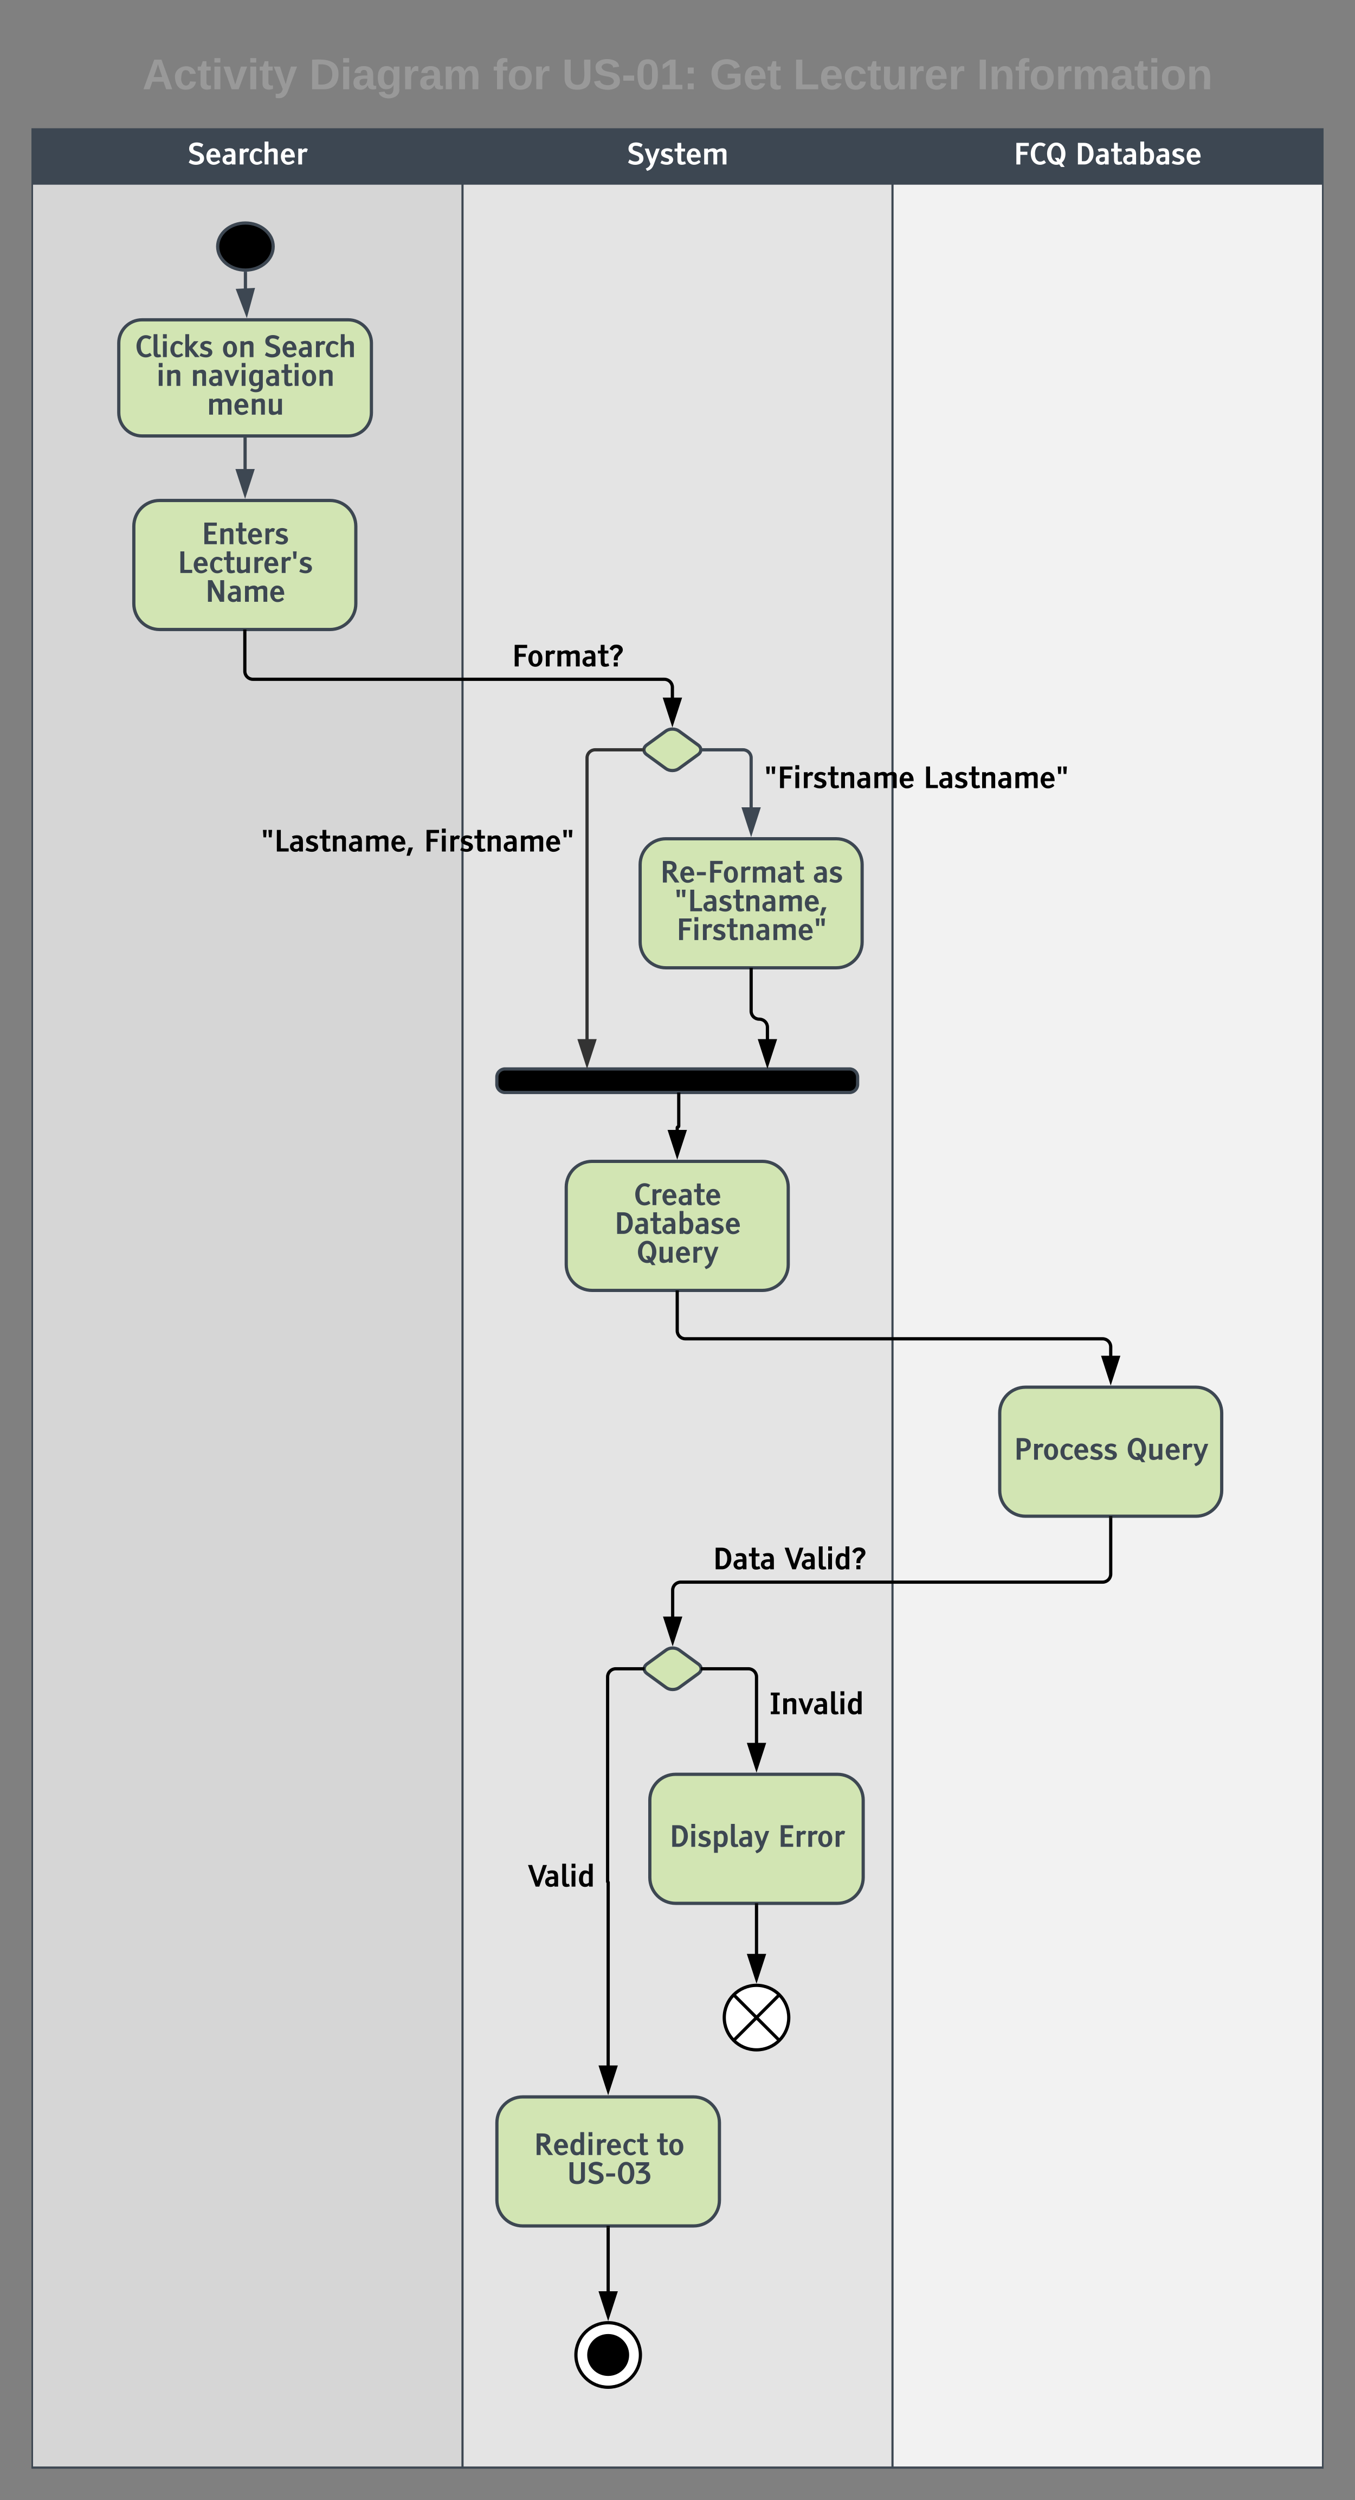 <svg xmlns="http://www.w3.org/2000/svg" xmlns:xlink="http://www.w3.org/1999/xlink" xmlns:lucid="lucid" width="840.33" height="1550"><rect width="100%" height="100%" fill="#808080" stroke="none"/><g transform="translate(-59.833 20)" lucid:page-tab-id="0_0"><path d="M110 5c0-2.76 2.24-5 5-5h730c2.76 0 5 2.24 5 5v50c0 2.76-2.24 5-5 5H115c-2.76 0-5-2.24-5-5z" fill="none"/><use xlink:href="#a" transform="matrix(1,0,0,1,110,0) translate(38.148 35.333)"/><use xlink:href="#b" transform="matrix(1,0,0,1,110,0) translate(141.63 35.333)"/><use xlink:href="#c" transform="matrix(1,0,0,1,110,0) translate(255.556 35.333)"/><use xlink:href="#d" transform="matrix(1,0,0,1,110,0) translate(298.37 35.333)"/><use xlink:href="#e" transform="matrix(1,0,0,1,110,0) translate(373.778 35.333)"/><use xlink:href="#f" transform="matrix(1,0,0,1,110,0) translate(390 35.333)"/><use xlink:href="#g" transform="matrix(1,0,0,1,110,0) translate(441.778 35.333)"/><use xlink:href="#h" transform="matrix(1,0,0,1,110,0) translate(555.63 35.333)"/><path d="M79.83 60h267v34h-267z" fill="#3d4752"/><path d="M346.5 60h267v34h-267z" fill="#3d4752"/><path d="M613.17 60h267v34h-267z" fill="#3d4752"/><path d="M79.83 93.64h267v1416h-267z" fill="#d6d6d6"/><path d="M346.5 93.64h267v1416h-267z" fill="#e4e4e4"/><path d="M613.17 93.64h267v1416h-267z" fill="#f2f2f2"/><path d="M79.83 94h267M346.5 94h267M613.17 94h267M79.83 93.64h267m-267 1416h267M346.5 93.64h267m-267 1416h267M613.17 93.64h267m-267 1416h267M346.83 60v34M346.5 60v34m267-34v34M613.17 60v34M346.83 93.64v1416M346.5 93.64v1416m267-1416v1416M613.17 93.64v1416M79.83 60h800.34v1450H79.83z" stroke="#3d4752" fill="none"/><use xlink:href="#i" transform="matrix(1,0,0,1,79.833,60) translate(96.349 21.966)"/><use xlink:href="#j" transform="matrix(1,0,0,1,346.5,60) translate(102.154 21.966)"/><use xlink:href="#k" transform="matrix(1,0,0,1,613.167,60) translate(75.145 21.966)"/><use xlink:href="#l" transform="matrix(1,0,0,1,613.167,60) translate(113.307 21.966)"/><path d="M229.25 132.85c0 8.06-7.7 14.6-17.2 14.6s-17.22-6.54-17.22-14.6c0-8.05 7.7-14.58 17.2-14.58 9.52 0 17.22 6.53 17.22 14.58z" stroke="#3d4752" stroke-width="2"/><path d="M147.9 178.27c-7.96 0-14.4 6.45-14.4 14.4v43.2c0 7.95 6.44 14.4 14.4 14.4h127.87c7.95 0 14.4-6.45 14.4-14.4v-43.2c0-7.95-6.45-14.4-14.4-14.4z" stroke="#3d4752" stroke-width="2" fill="#d2e5b3"/><use xlink:href="#m" transform="matrix(1,0,0,1,141.496,186.269) translate(2.082 15.124)"/><use xlink:href="#n" transform="matrix(1,0,0,1,141.496,186.269) translate(55.792 15.124)"/><use xlink:href="#o" transform="matrix(1,0,0,1,141.496,186.269) translate(81.939 15.124)"/><use xlink:href="#p" transform="matrix(1,0,0,1,141.496,186.269) translate(15.27 32.966)"/><use xlink:href="#q" transform="matrix(1,0,0,1,141.496,186.269) translate(36.53 32.966)"/><use xlink:href="#r" transform="matrix(1,0,0,1,141.496,186.269) translate(46.554 50.808)"/><path d="M158.83 290.27c-8.83 0-16 7.16-16 16v48c0 8.84 7.17 16 16 16H264.5c8.84 0 16-7.16 16-16v-48c0-8.84-7.16-16-16-16z" stroke="#3d4752" stroke-width="2" fill="#d2e5b3"/><use xlink:href="#s" transform="matrix(1,0,0,1,150.833,298.269) translate(33.886 19.124)"/><use xlink:href="#t" transform="matrix(1,0,0,1,150.833,298.269) translate(19.015 36.966)"/><use xlink:href="#u" transform="matrix(1,0,0,1,150.833,298.269) translate(36.123 54.808)"/><path d="M211.83 251.27v19.76" stroke="#3d4752" stroke-width="2" fill="none"/><path d="M212.83 251.27h-2v-1h2zM211.83 286.03l-4.63-14.26h9.27z" fill="#3d4752"/><path d="M211.83 289.27l-6-18.5h12zm-3.26-16.5l3.26 10.03 3.26-10.03z" fill="#3d4752"/><path d="M472.8 433.2c2.22-1.6 5.84-1.6 8.07 0l11.92 8.7c2.22 1.63 2.22 4.27 0 5.9l-11.93 8.7c-2.23 1.62-5.85 1.62-8.08 0l-11.93-8.7c-2.23-1.63-2.23-4.27 0-5.9zM472.83 500c-8.83 0-16 7.16-16 16v48c0 8.84 7.17 16 16 16H578.5c8.84 0 16-7.16 16-16v-48c0-8.84-7.16-16-16-16z" stroke="#3d4752" stroke-width="2" fill="#d2e5b3"/><use xlink:href="#v" transform="matrix(1,0,0,1,464.833,508) translate(4.262 19.124)"/><use xlink:href="#w" transform="matrix(1,0,0,1,464.833,508) translate(99.008 19.124)"/><use xlink:href="#x" transform="matrix(1,0,0,1,464.833,508) translate(13.179 36.966)"/><use xlink:href="#y" transform="matrix(1,0,0,1,464.833,508) translate(14.312 54.808)"/><path d="M495.27 444.85h25.4c2.76 0 5 2.24 5 5v30.9" stroke="#3d4752" stroke-width="2" fill="none"/><path d="M495.27 445.85h-1l.02-2h.97zM525.67 495.76l-4.63-14.26h9.27z" fill="#3d4752"/><path d="M525.67 499l-6-18.5h12zm-3.26-16.5l3.27 10.03 3.26-10.03z" fill="#3d4752"/><use xlink:href="#z" transform="matrix(1,0,0,1,533.671,454.705) translate(0 13.887)"/><use xlink:href="#A" transform="matrix(1,0,0,1,533.671,454.705) translate(98.648 13.887)"/><path d="M367.97 647.7c0-2.75 2.24-5 5-5H586.7c2.76 0 5 2.25 5 5v4.6c0 2.75-2.24 5-5 5H372.96c-2.76 0-5-2.25-5-5z" stroke="#3d4752" stroke-width="2"/><path d="M212.04 148.45v11.45" stroke="#3d4752" stroke-width="2" fill="none"/><path d="M212.04 147.44l.96-.13.04 1.1-2 .1-.04-1.2zM212.75 174.04l-5.34-14.02 9.27-.46z" fill="#3d4752"/><path d="M212.9 177.27L206 159.1l12-.6zm-4.07-16.32l3.76 9.85 2.74-10.18z" fill="#3d4752"/><path d="M211.67 371.27v24.86c0 2.76 2.24 5 5 5h255.16c2.76 0 5 2.24 5 5v6.63" stroke="#000" stroke-width="2" fill="none"/><path d="M212.67 371.27h-2v-1h2zM476.83 427.76l-4.63-14.27h9.27z"/><path d="M476.83 431l-6-18.5h12.02zm-3.26-16.5l3.26 10.02 3.26-10.03z"/><use xlink:href="#B" transform="matrix(1,0,0,1,377.187,379.288) translate(0 13.887)"/><path d="M458.4 444.85h-29.5c-2.76 0-5 2.24-5 5v174.62" stroke="#333" stroke-width="2" fill="none"/><path d="M459.37 445.85h-.98v-2h1zM423.9 639.47l-4.63-14.26h9.27z" fill="#333"/><path d="M423.9 642.7l-6-18.5h12zm-3.26-16.5l3.26 10.04 3.26-10.03z" fill="#333"/><use xlink:href="#C" transform="matrix(1,0,0,1,221.612,494.027) translate(0 13.887)"/><use xlink:href="#D" transform="matrix(1,0,0,1,221.612,494.027) translate(100.916 13.887)"/><path d="M525.67 581v25.85c0 2.77 2.24 5 5 5h.1c2.75 0 5 2.24 5 5v7.62" stroke="#000" stroke-width="2" fill="none"/><path d="M526.67 581h-2v-1h2zM535.76 639.47l-4.63-14.26h9.27z"/><path d="M535.76 642.7l-6-18.5h12.02zm-3.26-16.5l3.26 10.04 3.26-10.03z"/><path d="M427 700c-8.84 0-16 7.16-16 16v48c0 8.84 7.16 16 16 16h105.67c8.84 0 16-7.16 16-16v-48c0-8.84-7.16-16-16-16z" stroke="#3d4752" stroke-width="2" fill="#d2e5b3"/><use xlink:href="#E" transform="matrix(1,0,0,1,418.996,708) translate(33.895 19.124)"/><use xlink:href="#F" transform="matrix(1,0,0,1,418.996,708) translate(21.726 36.966)"/><use xlink:href="#G" transform="matrix(1,0,0,1,418.996,708) translate(35.564 54.808)"/><path d="M479.83 680.76v-1.64c0-.26.2-.47.47-.47.26 0 .47-.2.47-.47v-19.9" stroke="#000" stroke-width="2" fill="none"/><path d="M479.83 695.76l-4.63-14.26h9.27z"/><path d="M479.83 699l-6-18.5h12.02zm-3.26-16.5l3.26 10.03 3.26-10.03zM481.77 658.3h-2v-1h2z"/><path d="M695.83 840c-8.83 0-16 7.16-16 16v48c0 8.84 7.17 16 16 16H801.5c8.84 0 16-7.16 16-16v-48c0-8.84-7.16-16-16-16z" stroke="#3d4752" stroke-width="2" fill="#d2e5b3"/><use xlink:href="#H" transform="matrix(1,0,0,1,687.833,848) translate(0.676 36.966)"/><use xlink:href="#G" transform="matrix(1,0,0,1,687.833,848) translate(70.453 36.966)"/><path d="M479.83 781v24c0 2.76 2.24 5 5 5h258.84c2.76 0 5 2.24 5 5v5.76" stroke="#000" stroke-width="2" fill="none"/><path d="M480.83 781h-2v-1h2zM748.67 835.76l-4.63-14.26h9.27z"/><path d="M748.67 839l-6-18.5h12zm-3.26-16.5l3.27 10.03 3.26-10.03z"/><path d="M472.96 1002.95c2.23-1.63 5.85-1.63 8.08 0l11.92 8.7c2.23 1.62 2.23 4.25 0 5.88l-11.92 8.7c-2.23 1.62-5.85 1.62-8.08 0l-11.92-8.7c-2.23-1.63-2.23-4.26 0-5.9z" stroke="#3d4752" stroke-width="2" fill="#d2e5b3"/><path d="M748.67 921v34.86c0 2.76-2.24 5-5 5H482c-2.76 0-5 2.24-5 5v16.63" stroke="#000" stroke-width="2" fill="none"/><path d="M749.67 921h-2v-1h2zM477 997.5l-4.64-14.28h9.28z"/><path d="M477 1000.72l-6-18.5h12zm-3.26-16.5l3.26 10.03 3.26-10.03z"/><use xlink:href="#I" transform="matrix(1,0,0,1,501.835,939.02) translate(0 13.887)"/><use xlink:href="#J" transform="matrix(1,0,0,1,501.835,939.02) translate(44.35 13.887)"/><path d="M478.84 1080c-8.84 0-16 7.16-16 16v48c0 8.84 7.16 16 16 16h100.32c8.84 0 16-7.16 16-16v-48c0-8.84-7.16-16-16-16z" stroke="#3d4752" stroke-width="2" fill="#d2e5b3"/><use xlink:href="#K" transform="matrix(1,0,0,1,470.837,1088) translate(4.056 36.966)"/><use xlink:href="#L" transform="matrix(1,0,0,1,470.837,1088) translate(71.328 36.966)"/><path d="M384 1280c-8.84 0-16 7.16-16 16v48c0 8.84 7.16 16 16 16h106c8.84 0 16-7.16 16-16v-48c0-8.84-7.16-16-16-16z" stroke="#3d4752" stroke-width="2" fill="#d2e5b3"/><g><use xlink:href="#M" transform="matrix(1,0,0,1,376,1288) translate(14.795 28.045)"/><use xlink:href="#N" transform="matrix(1,0,0,1,376,1288) translate(90.952 28.045)"/><use xlink:href="#O" transform="matrix(1,0,0,1,376,1288) translate(35.331 45.887)"/></g><path d="M458.56 1014.58h-16.9c-2.75 0-5 2.24-5 5v127.05c0 .1.08.16.18.16.1 0 .16.07.16.16v113.8" stroke="#000" stroke-width="2" fill="none"/><path d="M459.54 1015.58h-.98v-2h1.02zM437 1275.76l-4.64-14.26h9.28z"/><path d="M437 1279l-6-18.5h12zm-3.26-16.5l3.26 10.03 3.26-10.03z"/><g><use xlink:href="#P" transform="matrix(1,0,0,1,387.046,1135.746) translate(0 13.887)"/></g><path d="M495.44 1014.58H524c2.76 0 5 2.24 5 5v41.18" stroke="#000" stroke-width="2" fill="none"/><path d="M495.44 1015.58h-1.02l.04-2h.98zM529 1075.76l-4.64-14.26h9.28z"/><path d="M529 1079l-6-18.5h12zm-3.26-16.5l3.26 10.03 3.26-10.03z"/><g><use xlink:href="#Q" transform="matrix(1,0,0,1,537,1028.857) translate(0 13.887)"/></g><path d="M457 1440c0 11.05-8.95 20-20 20s-20-8.95-20-20 8.95-20 20-20 20 8.95 20 20z" stroke="#000" stroke-width="2" fill="#fff"/><path d="M449 1440c0 6.63-5.37 12-12 12s-12-5.37-12-12 5.37-12 12-12 12 5.37 12 12z" stroke="#000" stroke-width="2"/><path d="M549 1230.83c0 11.05-8.95 20-20 20s-20-8.95-20-20c0-11.04 8.95-20 20-20s20 8.96 20 20z" stroke="#000" stroke-width="2" fill="#fff"/><path d="M514.86 1216.7l28.28 28.28m0-28.3l-28.28 28.3M529 1161v30.6" stroke="#000" stroke-width="2" fill="none"/><path d="M530 1161h-2v-1h2zM529 1206.6l-4.64-14.27h9.28z"/><path d="M529 1209.83l-6-18.5h12zm-3.26-16.5l3.26 10.03 3.26-10.03z"/><path d="M437 1361v39.76" stroke="#000" stroke-width="2" fill="none"/><path d="M438 1361h-2v-1h2zM437 1415.76l-4.64-14.26h9.28z"/><path d="M437 1419l-6-18.5h12zm-3.26-16.5l3.26 10.03 3.26-10.03z"/><defs><path fill="#999" d="M199 0l-22-63H83L61 0H9l90-248h61L250 0h-51zm-33-102l-36-108c-10 38-24 72-36 108h72" id="R"/><path fill="#999" d="M190-63c-7 42-38 67-86 67-59 0-84-38-90-98-12-110 154-137 174-36l-49 2c-2-19-15-32-35-32-30 0-35 28-38 64-6 74 65 87 74 30" id="S"/><path fill="#999" d="M115-3C79 11 28 4 28-45v-112H4v-33h27l15-45h31v45h36v33H77v99c-1 23 16 31 38 25v30" id="T"/><path fill="#999" d="M25-224v-37h50v37H25zM25 0v-190h50V0H25" id="U"/><path fill="#999" d="M128 0H69L1-190h53L99-40l48-150h52" id="V"/><path fill="#999" d="M123 10C108 53 80 86 19 72V37c35 8 53-11 59-39L3-190h52l48 148c12-52 28-100 44-148h51" id="W"/><g id="a"><use transform="matrix(0.074,0,0,0.074,0,0)" xlink:href="#R"/><use transform="matrix(0.074,0,0,0.074,19.185,0)" xlink:href="#S"/><use transform="matrix(0.074,0,0,0.074,34,0)" xlink:href="#T"/><use transform="matrix(0.074,0,0,0.074,42.815,0)" xlink:href="#U"/><use transform="matrix(0.074,0,0,0.074,50.222,0)" xlink:href="#V"/><use transform="matrix(0.074,0,0,0.074,65.037,0)" xlink:href="#U"/><use transform="matrix(0.074,0,0,0.074,72.444,0)" xlink:href="#T"/><use transform="matrix(0.074,0,0,0.074,81.259,0)" xlink:href="#W"/></g><path fill="#999" d="M24-248c120-7 223 5 221 122C244-46 201 0 124 0H24v-248zM76-40c74 7 117-18 117-86 0-67-45-88-117-82v168" id="X"/><path fill="#999" d="M133-34C117-15 103 5 69 4 32 3 11-16 11-54c-1-60 55-63 116-61 1-26-3-47-28-47-18 1-26 9-28 27l-52-2c7-38 36-58 82-57s74 22 75 68l1 82c-1 14 12 18 25 15v27c-30 8-71 5-69-32zm-48 3c29 0 43-24 42-57-32 0-66-3-65 30 0 17 8 27 23 27" id="Y"/><path fill="#999" d="M195-6C206 82 75 100 31 46c-4-6-6-13-8-21l49-6c3 16 16 24 34 25 40 0 42-37 40-79-11 22-30 35-61 35-53 0-70-43-70-97 0-56 18-96 73-97 30 0 46 14 59 34l2-30h47zm-90-29c32 0 41-27 41-63 0-35-9-62-40-62-32 0-39 29-40 63 0 36 9 62 39 62" id="Z"/><path fill="#999" d="M135-150c-39-12-60 13-60 57V0H25l-1-190h47c2 13-1 29 3 40 6-28 27-53 61-41v41" id="aa"/><path fill="#999" d="M220-157c-53 9-28 100-34 157h-49v-107c1-27-5-49-29-50C55-147 81-57 75 0H25l-1-190h47c2 12-1 28 3 38 10-53 101-56 108 0 13-22 24-43 59-42 82 1 51 116 57 194h-49v-107c-1-25-5-48-29-50" id="ab"/><g id="b"><use transform="matrix(0.074,0,0,0.074,0,0)" xlink:href="#X"/><use transform="matrix(0.074,0,0,0.074,19.185,0)" xlink:href="#U"/><use transform="matrix(0.074,0,0,0.074,26.593,0)" xlink:href="#Y"/><use transform="matrix(0.074,0,0,0.074,41.407,0)" xlink:href="#Z"/><use transform="matrix(0.074,0,0,0.074,57.63,0)" xlink:href="#aa"/><use transform="matrix(0.074,0,0,0.074,68,0)" xlink:href="#Y"/><use transform="matrix(0.074,0,0,0.074,82.815,0)" xlink:href="#ab"/></g><path fill="#999" d="M121-226c-27-7-43 5-38 36h38v33H83V0H34v-157H6v-33h28c-9-59 32-81 87-68v32" id="ac"/><path fill="#999" d="M110-194c64 0 96 36 96 99 0 64-35 99-97 99-61 0-95-36-95-99 0-62 34-99 96-99zm-1 164c35 0 45-28 45-65 0-40-10-65-43-65-34 0-45 26-45 65 0 36 10 65 43 65" id="ad"/><g id="c"><use transform="matrix(0.074,0,0,0.074,0,0)" xlink:href="#ac"/><use transform="matrix(0.074,0,0,0.074,8.815,0)" xlink:href="#ad"/><use transform="matrix(0.074,0,0,0.074,25.037,0)" xlink:href="#aa"/></g><path fill="#999" d="M238-95c0 69-44 99-111 99C63 4 22-25 22-93v-155h51v151c-1 38 19 59 55 60 90 1 49-130 58-211h52v153" id="ae"/><path fill="#999" d="M169-182c-1-43-94-46-97-3 18 66 151 10 154 114 3 95-165 93-204 36-6-8-10-19-12-30l50-8c3 46 112 56 116 5-17-69-150-10-154-114-4-87 153-88 188-35 5 8 8 18 10 28" id="af"/><path fill="#999" d="M14-72v-43h91v43H14" id="ag"/><path fill="#999" d="M101-251c68 0 84 54 84 127C185-50 166 4 99 4S15-52 14-124c-1-75 17-127 87-127zm-1 216c37-5 36-46 36-89s4-89-36-89c-39 0-36 45-36 89 0 43-3 85 36 89" id="ah"/><path fill="#999" d="M23 0v-37h61v-169l-59 37v-38l62-41h46v211h57V0H23" id="ai"/><g id="d"><use transform="matrix(0.074,0,0,0.074,0,0)" xlink:href="#ae"/><use transform="matrix(0.074,0,0,0.074,19.185,0)" xlink:href="#af"/><use transform="matrix(0.074,0,0,0.074,36.963,0)" xlink:href="#ag"/><use transform="matrix(0.074,0,0,0.074,45.778,0)" xlink:href="#ah"/><use transform="matrix(0.074,0,0,0.074,60.593,0)" xlink:href="#ai"/></g><path fill="#999" d="M35-132v-50h50v50H35zM35 0v-49h50V0H35" id="aj"/><use transform="matrix(0.074,0,0,0.074,0,0)" xlink:href="#aj" id="e"/><path fill="#999" d="M67-125c0 54 23 88 75 88 28 0 53-7 68-21v-34h-60v-39h108v91C232-14 192 4 140 4 58 4 20-42 15-125 8-236 126-280 215-234c19 10 29 26 37 47l-47 15c-11-23-29-39-63-39-53 1-75 33-75 86" id="ak"/><path fill="#999" d="M185-48c-13 30-37 53-82 52C43 2 14-33 14-96s30-98 90-98c62 0 83 45 84 108H66c0 31 8 55 39 56 18 0 30-7 34-22zm-45-69c5-46-57-63-70-21-2 6-4 13-4 21h74" id="al"/><g id="f"><use transform="matrix(0.074,0,0,0.074,0,0)" xlink:href="#ak"/><use transform="matrix(0.074,0,0,0.074,20.741,0)" xlink:href="#al"/><use transform="matrix(0.074,0,0,0.074,35.556,0)" xlink:href="#T"/></g><path fill="#999" d="M24 0v-248h52v208h133V0H24" id="am"/><path fill="#999" d="M85 4C-2 5 27-109 22-190h50c7 57-23 150 33 157 60-5 35-97 40-157h50l1 190h-47c-2-12 1-28-3-38-12 25-28 42-61 42" id="an"/><g id="g"><use transform="matrix(0.074,0,0,0.074,0,0)" xlink:href="#am"/><use transform="matrix(0.074,0,0,0.074,16.222,0)" xlink:href="#al"/><use transform="matrix(0.074,0,0,0.074,31.037,0)" xlink:href="#S"/><use transform="matrix(0.074,0,0,0.074,45.852,0)" xlink:href="#T"/><use transform="matrix(0.074,0,0,0.074,54.667,0)" xlink:href="#an"/><use transform="matrix(0.074,0,0,0.074,70.889,0)" xlink:href="#aa"/><use transform="matrix(0.074,0,0,0.074,81.259,0)" xlink:href="#al"/><use transform="matrix(0.074,0,0,0.074,96.074,0)" xlink:href="#aa"/></g><path fill="#999" d="M24 0v-248h52V0H24" id="ao"/><path fill="#999" d="M135-194c87-1 58 113 63 194h-50c-7-57 23-157-34-157-59 0-34 97-39 157H25l-1-190h47c2 12-1 28 3 38 12-26 28-41 61-42" id="ap"/><g id="h"><use transform="matrix(0.074,0,0,0.074,0,0)" xlink:href="#ao"/><use transform="matrix(0.074,0,0,0.074,7.407,0)" xlink:href="#ap"/><use transform="matrix(0.074,0,0,0.074,23.63,0)" xlink:href="#ac"/><use transform="matrix(0.074,0,0,0.074,32.444,0)" xlink:href="#ad"/><use transform="matrix(0.074,0,0,0.074,48.667,0)" xlink:href="#aa"/><use transform="matrix(0.074,0,0,0.074,59.037,0)" xlink:href="#ab"/><use transform="matrix(0.074,0,0,0.074,82.741,0)" xlink:href="#Y"/><use transform="matrix(0.074,0,0,0.074,97.556,0)" xlink:href="#T"/><use transform="matrix(0.074,0,0,0.074,106.37,0)" xlink:href="#U"/><use transform="matrix(0.074,0,0,0.074,113.778,0)" xlink:href="#ad"/><use transform="matrix(0.074,0,0,0.074,130,0)" xlink:href="#ap"/></g><path fill="#fff" d="M183-342c139 97 272 144 401 141 177-5 266-73 266-205 0-83-46-143-137-186-66-31-351-127-423-171-120-74-184-178-184-324 0-181 82-309 250-380 237-100 547-49 724 90l-107 195c-117-70-238-105-361-105-149 0-223 63-223 189 0 81 64 140 191 179 19 5 54 16 105 32 192 62 321 144 388 246 41 63 61 141 61 234 0 173-87 302-265 376C603 79 286 20 77-135" id="aq"/><path fill="#fff" d="M94-548c0-302 191-568 483-568 311 0 493 270 482 633H370c7 207 93 311 256 311 93 0 196-46 308-137l103 144C907-40 760 22 595 22 293 22 94-237 94-548zm282-120h403c-18-170-85-255-202-255s-184 85-201 255" id="ar"/><path fill="#fff" d="M711-687c-7-170-35-229-188-230-74 0-147 18-220 53l-88-179c111-51 229-76 353-76 303 0 405 148 405 459V0H717v-81C651-13 566 21 461 21 236 21 81-120 81-346c0-158 85-260 254-311 103-31 245-40 376-30zM326-329c0 101 84 155 189 155 91 0 157-36 196-109v-226c-23-4-49-6-78-6-205 0-307 62-307 186" id="as"/><path fill="#fff" d="M431-770V0H168v-1094h263v110c156-133 232-175 396-74l-84 220c-129-52-218-25-312 68" id="at"/><path fill="#fff" d="M94-547c0-294 207-569 494-569 131 0 260 50 386 150L872-811c-96-74-188-111-277-112-163-2-225 186-225 376 0 251 82 377 246 377 81 0 168-36 260-107l103 137C862-32 733 22 593 22 292 22 94-208 94-547" id="au"/><path fill="#fff" d="M784-1116c178 0 282 88 282 264V0H803v-754c0-92-46-138-138-138-74 0-152 32-234 95V0H168v-1580h263v579c117-77 234-115 353-115" id="av"/><g id="i"><use transform="matrix(0.009,0,0,0.009,0,0)" xlink:href="#aq"/><use transform="matrix(0.009,0,0,0.009,10.784,0)" xlink:href="#ar"/><use transform="matrix(0.009,0,0,0.009,20.918,0)" xlink:href="#as"/><use transform="matrix(0.009,0,0,0.009,30.823,0)" xlink:href="#at"/><use transform="matrix(0.009,0,0,0.009,37.652,0)" xlink:href="#au"/><use transform="matrix(0.009,0,0,0.009,46.257,0)" xlink:href="#av"/><use transform="matrix(0.009,0,0,0.009,56.979,0)" xlink:href="#ar"/><use transform="matrix(0.009,0,0,0.009,67.113,0)" xlink:href="#at"/></g><path fill="#fff" d="M421-36L25-1094h272l251 717 263-717h249L649 1c-97 251-201 366-459 445L96 279c173-62 281-167 325-315" id="aw"/><path fill="#fff" d="M925-326c0 213-197 348-437 348C341 22 194-16 47-93l93-183c121 69 236 103 345 103s164-42 164-127c0-41-24-75-72-100-19-10-61-25-126-44-165-49-270-109-315-179-27-41-40-94-40-158 0-210 193-335 432-335 111 0 229 34 354 103l-83 176c-101-56-191-84-271-84-107 0-161 40-161 121 0 37 23 66 70 89 16 12 285 99 327 123 105 60 161 144 161 262" id="ax"/><path fill="#fff" d="M503-384c-2 129 8 204 107 204 41 0 91-13 150-38l66 171C737-1 639 22 533 22c-230-2-293-122-293-358v-559H42v-199h198v-395h263v395h265v199H503v511" id="ay"/><path fill="#fff" d="M1420-1116c172-1 282 89 282 264V0h-263v-754c0-92-46-138-138-138-75 0-153 30-235 90V0H803v-754c0-92-46-138-138-138-71 0-149 30-234 90V0H168v-1094h263v93c117-77 234-115 353-115 121 0 206 45 254 134 124-89 251-134 382-134" id="az"/><g id="j"><use transform="matrix(0.009,0,0,0.009,0,0)" xlink:href="#aq"/><use transform="matrix(0.009,0,0,0.009,10.784,0)" xlink:href="#aw"/><use transform="matrix(0.009,0,0,0.009,20.32,0)" xlink:href="#ax"/><use transform="matrix(0.009,0,0,0.009,29.145,0)" xlink:href="#ay"/><use transform="matrix(0.009,0,0,0.009,36.246,0)" xlink:href="#ar"/><use transform="matrix(0.009,0,0,0.009,46.38,0)" xlink:href="#az"/></g><path fill="#fff" d="M478 0H205v-1489h859v219H478v389h485v219H478V0" id="aA"/><path fill="#fff" d="M102-744c-7-402 254-768 642-768 139 0 270 41 393 124l-138 175c-77-55-161-82-252-82-144 0-247 85-308 256-31 85-46 183-46 295 0 228 53 391 167 482 144 115 312 73 466-35l124 172C930 61 588 78 365-105 204-237 107-456 102-744" id="aB"/><path fill="#fff" d="M736-1293c-233 0-343 288-343 549 0 222 54 382 163 479 68 60 150 86 248 60L632-457h252l87 128c191-263 138-964-235-964zM937-12C751 56 550 23 403-80 224-205 101-446 102-744c2-299 128-540 311-667 192-134 466-131 654 5 174 126 303 370 302 662 0 265-85 473-255 624l199 290h-251" id="aC"/><g id="k"><use transform="matrix(0.009,0,0,0.009,0,0)" xlink:href="#aA"/><use transform="matrix(0.009,0,0,0.009,9.853,0)" xlink:href="#aB"/><use transform="matrix(0.009,0,0,0.009,19.96,0)" xlink:href="#aC"/></g><path fill="#fff" d="M1282-743c0 396-250 743-634 743H205v-1489h417c437-2 660 295 660 746zM637-225c233 9 365-240 365-518 0-216-61-366-177-458-90-72-200-63-346-63v1039h158" id="aD"/><path fill="#fff" d="M1113-589c0 325-126 613-421 611-108 0-198-32-271-96V0H168v-1580h263v560c76-64 164-96 265-96 269 0 417 244 417 527zM431-818v553c64 56 127 84 189 84 145 0 218-134 218-402 0-214-68-321-203-321-67 0-135 29-204 86" id="aE"/><g id="l"><use transform="matrix(0.009,0,0,0.009,0,0)" xlink:href="#aD"/><use transform="matrix(0.009,0,0,0.009,12.164,0)" xlink:href="#as"/><use transform="matrix(0.009,0,0,0.009,22.069,0)" xlink:href="#ay"/><use transform="matrix(0.009,0,0,0.009,29.171,0)" xlink:href="#as"/><use transform="matrix(0.009,0,0,0.009,39.076,0)" xlink:href="#aE"/><use transform="matrix(0.009,0,0,0.009,49.685,0)" xlink:href="#as"/><use transform="matrix(0.009,0,0,0.009,59.59,0)" xlink:href="#ax"/><use transform="matrix(0.009,0,0,0.009,68.414,0)" xlink:href="#ar"/></g><path fill="#3d4752" d="M102-744c-7-402 254-768 642-768 139 0 270 41 393 124l-138 175c-77-55-161-82-252-82-144 0-247 85-308 256-31 85-46 183-46 295 0 228 53 391 167 482 144 115 312 73 466-35l124 172C930 61 588 78 365-105 204-237 107-456 102-744" id="aF"/><path fill="#3d4752" d="M446 22C216 22 155-90 155-336v-1244h263v1196c0 75 6 126 18 153 27 62 110 61 177 31l67 172C603 5 525 22 446 22" id="aG"/><path fill="#3d4752" d="M431-1094V0H168v-1094h263zm0-190H168v-296h263v296" id="aH"/><path fill="#3d4752" d="M94-547c0-294 207-569 494-569 131 0 260 50 386 150L872-811c-96-74-188-111-277-112-163-2-225 186-225 376 0 251 82 377 246 377 81 0 168-36 260-107l103 137C862-32 733 22 593 22 292 22 94-208 94-547" id="aI"/><path fill="#3d4752" d="M1152 0H835L431-519V0H168v-1580h263v869l332-383h308L654-620" id="aJ"/><path fill="#3d4752" d="M925-326c0 213-197 348-437 348C341 22 194-16 47-93l93-183c121 69 236 103 345 103s164-42 164-127c0-41-24-75-72-100-19-10-61-25-126-44-165-49-270-109-315-179-27-41-40-94-40-158 0-210 193-335 432-335 111 0 229 34 354 103l-83 176c-101-56-191-84-271-84-107 0-161 40-161 121 0 37 23 66 70 89 16 12 285 99 327 123 105 60 161 144 161 262" id="aK"/><g id="m"><use transform="matrix(0.009,0,0,0.009,0,0)" xlink:href="#aF"/><use transform="matrix(0.009,0,0,0.009,10.107,0)" xlink:href="#aG"/><use transform="matrix(0.009,0,0,0.009,15.803,0)" xlink:href="#aH"/><use transform="matrix(0.009,0,0,0.009,21.067,0)" xlink:href="#aI"/><use transform="matrix(0.009,0,0,0.009,29.672,0)" xlink:href="#aJ"/><use transform="matrix(0.009,0,0,0.009,39.612,0)" xlink:href="#aK"/></g><path fill="#3d4752" d="M578-1116c196 0 337 93 423 279 40 87 60 183 60 290 0 225-77 390-230 494-74 50-158 75-253 75-197 0-338-93-424-279-40-87-60-183-60-290 0-226 77-391 231-495 73-49 158-74 253-74zm0 194c-139 0-208 125-208 375s69 375 208 375c138 0 207-125 207-375s-69-375-207-375" id="aL"/><path fill="#3d4752" d="M783-1116c173 0 283 89 283 264V0H803v-754c0-92-46-138-139-138-73 0-151 30-233 91V0H168v-1094h263v93c117-77 234-115 352-115" id="aM"/><g id="n"><use transform="matrix(0.009,0,0,0.009,0,0)" xlink:href="#aL"/><use transform="matrix(0.009,0,0,0.009,10.151,0)" xlink:href="#aM"/></g><path fill="#3d4752" d="M183-342c139 97 272 144 401 141 177-5 266-73 266-205 0-83-46-143-137-186-66-31-351-127-423-171-120-74-184-178-184-324 0-181 82-309 250-380 237-100 547-49 724 90l-107 195c-117-70-238-105-361-105-149 0-223 63-223 189 0 81 64 140 191 179 19 5 54 16 105 32 192 62 321 144 388 246 41 63 61 141 61 234 0 173-87 302-265 376C603 79 286 20 77-135" id="aN"/><path fill="#3d4752" d="M94-548c0-302 191-568 483-568 311 0 493 270 482 633H370c7 207 93 311 256 311 93 0 196-46 308-137l103 144C907-40 760 22 595 22 293 22 94-237 94-548zm282-120h403c-18-170-85-255-202-255s-184 85-201 255" id="aO"/><path fill="#3d4752" d="M711-687c-7-170-35-229-188-230-74 0-147 18-220 53l-88-179c111-51 229-76 353-76 303 0 405 148 405 459V0H717v-81C651-13 566 21 461 21 236 21 81-120 81-346c0-158 85-260 254-311 103-31 245-40 376-30zM326-329c0 101 84 155 189 155 91 0 157-36 196-109v-226c-23-4-49-6-78-6-205 0-307 62-307 186" id="aP"/><path fill="#3d4752" d="M431-770V0H168v-1094h263v110c156-133 232-175 396-74l-84 220c-129-52-218-25-312 68" id="aQ"/><path fill="#3d4752" d="M784-1116c178 0 282 88 282 264V0H803v-754c0-92-46-138-138-138-74 0-152 32-234 95V0H168v-1580h263v579c117-77 234-115 353-115" id="aR"/><g id="o"><use transform="matrix(0.009,0,0,0.009,0,0)" xlink:href="#aN"/><use transform="matrix(0.009,0,0,0.009,10.784,0)" xlink:href="#aO"/><use transform="matrix(0.009,0,0,0.009,20.918,0)" xlink:href="#aP"/><use transform="matrix(0.009,0,0,0.009,30.823,0)" xlink:href="#aQ"/><use transform="matrix(0.009,0,0,0.009,37.652,0)" xlink:href="#aI"/><use transform="matrix(0.009,0,0,0.009,46.257,0)" xlink:href="#aR"/></g><g id="p"><use transform="matrix(0.009,0,0,0.009,0,0)" xlink:href="#aH"/><use transform="matrix(0.009,0,0,0.009,5.265,0)" xlink:href="#aM"/></g><path fill="#3d4752" d="M452 0L25-1094h272l252 709 263-709h249L634 0H452" id="aS"/><path fill="#3d4752" d="M1040 13c1 285-186 425-480 425-155 0-288-42-397-127l107-153c86 57 175 86 266 86 162 0 243-86 243-258v-81C700-18 607 20 498 20c-167 0-286-84-355-253-33-79-49-170-49-272 0-252 66-428 193-533 131-108 361-101 490 7v-64h263V13zM777-276v-551c-65-56-128-84-191-84-145 0-217 133-217 399 0 214 67 321 202 321 71 0 139-28 206-85" id="aT"/><path fill="#3d4752" d="M503-384c-2 129 8 204 107 204 41 0 91-13 150-38l66 171C737-1 639 22 533 22c-230-2-293-122-293-358v-559H42v-199h198v-395h263v395h265v199H503v511" id="aU"/><g id="q"><use transform="matrix(0.009,0,0,0.009,0,0)" xlink:href="#aM"/><use transform="matrix(0.009,0,0,0.009,10.723,0)" xlink:href="#aP"/><use transform="matrix(0.009,0,0,0.009,20.628,0)" xlink:href="#aS"/><use transform="matrix(0.009,0,0,0.009,30.173,0)" xlink:href="#aH"/><use transform="matrix(0.009,0,0,0.009,35.438,0)" xlink:href="#aT"/><use transform="matrix(0.009,0,0,0.009,46.055,0)" xlink:href="#aP"/><use transform="matrix(0.009,0,0,0.009,55.96,0)" xlink:href="#aU"/><use transform="matrix(0.009,0,0,0.009,63.062,0)" xlink:href="#aH"/><use transform="matrix(0.009,0,0,0.009,68.326,0)" xlink:href="#aL"/><use transform="matrix(0.009,0,0,0.009,78.478,0)" xlink:href="#aM"/></g><path fill="#3d4752" d="M1420-1116c172-1 282 89 282 264V0h-263v-754c0-92-46-138-138-138-75 0-153 30-235 90V0H803v-754c0-92-46-138-138-138-71 0-149 30-234 90V0H168v-1094h263v93c117-77 234-115 353-115 121 0 206 45 254 134 124-89 251-134 382-134" id="aV"/><path fill="#3d4752" d="M437 22c-177 0-283-91-283-265v-851h263v755c0 91 46 137 139 137 75 0 152-32 233-95v-797h263V0H789v-93C670-16 552 22 437 22" id="aW"/><g id="r"><use transform="matrix(0.009,0,0,0.009,0,0)" xlink:href="#aV"/><use transform="matrix(0.009,0,0,0.009,16.312,0)" xlink:href="#aO"/><use transform="matrix(0.009,0,0,0.009,26.446,0)" xlink:href="#aM"/><use transform="matrix(0.009,0,0,0.009,37.169,0)" xlink:href="#aW"/></g><path fill="#3d4752" d="M1064-219V0H205v-1489h859v219H478v389h485v219H478v443h586" id="aX"/><g id="s"><use transform="matrix(0.009,0,0,0.009,0,0)" xlink:href="#aX"/><use transform="matrix(0.009,0,0,0.009,10.257,0)" xlink:href="#aM"/><use transform="matrix(0.009,0,0,0.009,20.979,0)" xlink:href="#aU"/><use transform="matrix(0.009,0,0,0.009,28.081,0)" xlink:href="#aO"/><use transform="matrix(0.009,0,0,0.009,38.215,0)" xlink:href="#aQ"/><use transform="matrix(0.009,0,0,0.009,45.404,0)" xlink:href="#aK"/></g><path fill="#3d4752" d="M1019-219V0H205v-1489h273v1270h541" id="aY"/><path fill="#3d4752" d="M180-976l-37-513h255l-36 513H180" id="aZ"/><g id="t"><use transform="matrix(0.009,0,0,0.009,0,0)" xlink:href="#aY"/><use transform="matrix(0.009,0,0,0.009,9.264,0)" xlink:href="#aO"/><use transform="matrix(0.009,0,0,0.009,19.397,0)" xlink:href="#aI"/><use transform="matrix(0.009,0,0,0.009,28.415,0)" xlink:href="#aU"/><use transform="matrix(0.009,0,0,0.009,35.517,0)" xlink:href="#aW"/><use transform="matrix(0.009,0,0,0.009,46.239,0)" xlink:href="#aQ"/><use transform="matrix(0.009,0,0,0.009,53.068,0)" xlink:href="#aO"/><use transform="matrix(0.009,0,0,0.009,63.202,0)" xlink:href="#aQ"/><use transform="matrix(0.009,0,0,0.009,70.392,0)" xlink:href="#aZ"/><use transform="matrix(0.009,0,0,0.009,75.146,0)" xlink:href="#aK"/></g><path fill="#3d4752" d="M205 0v-1489h295l553 1011v-1011h267V0h-290L472-1024V0H205" id="ba"/><g id="u"><use transform="matrix(0.009,0,0,0.009,0,0)" xlink:href="#ba"/><use transform="matrix(0.009,0,0,0.009,13.403,0)" xlink:href="#aP"/><use transform="matrix(0.009,0,0,0.009,23.309,0)" xlink:href="#aV"/><use transform="matrix(0.009,0,0,0.009,39.621,0)" xlink:href="#aO"/></g><path fill="#3d4752" d="M867-682L1342 0h-315L578-645H478V0H205v-1489h419c349 0 523 143 523 428 0 191-93 317-280 379zm-389-589v414h119c185 0 277-67 277-200 0-143-84-214-252-214H478" id="bb"/><path fill="#3d4752" d="M729-499H112v-220h617v220" id="bc"/><path fill="#3d4752" d="M478 0H205v-1489h859v219H478v389h485v219H478V0" id="bd"/><g id="v"><use transform="matrix(0.009,0,0,0.009,0,0)" xlink:href="#bb"/><use transform="matrix(0.009,0,0,0.009,11.795,0)" xlink:href="#aO"/><use transform="matrix(0.009,0,0,0.009,21.929,0)" xlink:href="#bc"/><use transform="matrix(0.009,0,0,0.009,29.32,0)" xlink:href="#bd"/><use transform="matrix(0.009,0,0,0.009,38.812,0)" xlink:href="#aL"/><use transform="matrix(0.009,0,0,0.009,48.964,0)" xlink:href="#aQ"/><use transform="matrix(0.009,0,0,0.009,56.153,0)" xlink:href="#aV"/><use transform="matrix(0.009,0,0,0.009,72.466,0)" xlink:href="#aP"/><use transform="matrix(0.009,0,0,0.009,82.371,0)" xlink:href="#aU"/></g><g id="w"><use transform="matrix(0.009,0,0,0.009,0,0)" xlink:href="#aP"/><use transform="matrix(0.009,0,0,0.009,9.905,0)" xlink:href="#aK"/></g><path fill="#3d4752" d="M180-976l-37-513h255l-36 513H180zm377 0l-37-513h255l-36 513H557" id="be"/><path fill="#3d4752" d="M230 290H13l150-568h294" id="bf"/><g id="x"><use transform="matrix(0.009,0,0,0.009,0,0)" xlink:href="#be"/><use transform="matrix(0.009,0,0,0.009,8.068,0)" xlink:href="#aY"/><use transform="matrix(0.009,0,0,0.009,17.332,0)" xlink:href="#aP"/><use transform="matrix(0.009,0,0,0.009,27.237,0)" xlink:href="#aK"/><use transform="matrix(0.009,0,0,0.009,36.062,0)" xlink:href="#aU"/><use transform="matrix(0.009,0,0,0.009,43.163,0)" xlink:href="#aM"/><use transform="matrix(0.009,0,0,0.009,53.886,0)" xlink:href="#aP"/><use transform="matrix(0.009,0,0,0.009,63.791,0)" xlink:href="#aV"/><use transform="matrix(0.009,0,0,0.009,80.104,0)" xlink:href="#aO"/><use transform="matrix(0.009,0,0,0.009,90.237,0)" xlink:href="#bf"/></g><g id="y"><use transform="matrix(0.009,0,0,0.009,0,0)" xlink:href="#bd"/><use transform="matrix(0.009,0,0,0.009,9.853,0)" xlink:href="#aH"/><use transform="matrix(0.009,0,0,0.009,15.117,0)" xlink:href="#aQ"/><use transform="matrix(0.009,0,0,0.009,22.307,0)" xlink:href="#aK"/><use transform="matrix(0.009,0,0,0.009,31.131,0)" xlink:href="#aU"/><use transform="matrix(0.009,0,0,0.009,38.232,0)" xlink:href="#aM"/><use transform="matrix(0.009,0,0,0.009,48.955,0)" xlink:href="#aP"/><use transform="matrix(0.009,0,0,0.009,58.86,0)" xlink:href="#aV"/><use transform="matrix(0.009,0,0,0.009,75.173,0)" xlink:href="#aO"/><use transform="matrix(0.009,0,0,0.009,85.307,0)" xlink:href="#be"/></g><path d="M180-976l-37-513h255l-36 513H180zm377 0l-37-513h255l-36 513H557" id="bg"/><path d="M478 0H205v-1489h859v219H478v389h485v219H478V0" id="bh"/><path d="M431-1094V0H168v-1094h263zm0-190H168v-296h263v296" id="bi"/><path d="M431-770V0H168v-1094h263v110c156-133 232-175 396-74l-84 220c-129-52-218-25-312 68" id="bj"/><path d="M925-326c0 213-197 348-437 348C341 22 194-16 47-93l93-183c121 69 236 103 345 103s164-42 164-127c0-41-24-75-72-100-19-10-61-25-126-44-165-49-270-109-315-179-27-41-40-94-40-158 0-210 193-335 432-335 111 0 229 34 354 103l-83 176c-101-56-191-84-271-84-107 0-161 40-161 121 0 37 23 66 70 89 16 12 285 99 327 123 105 60 161 144 161 262" id="bk"/><path d="M503-384c-2 129 8 204 107 204 41 0 91-13 150-38l66 171C737-1 639 22 533 22c-230-2-293-122-293-358v-559H42v-199h198v-395h263v395h265v199H503v511" id="bl"/><path d="M783-1116c173 0 283 89 283 264V0H803v-754c0-92-46-138-139-138-73 0-151 30-233 91V0H168v-1094h263v93c117-77 234-115 352-115" id="bm"/><path d="M711-687c-7-170-35-229-188-230-74 0-147 18-220 53l-88-179c111-51 229-76 353-76 303 0 405 148 405 459V0H717v-81C651-13 566 21 461 21 236 21 81-120 81-346c0-158 85-260 254-311 103-31 245-40 376-30zM326-329c0 101 84 155 189 155 91 0 157-36 196-109v-226c-23-4-49-6-78-6-205 0-307 62-307 186" id="bn"/><path d="M1420-1116c172-1 282 89 282 264V0h-263v-754c0-92-46-138-138-138-75 0-153 30-235 90V0H803v-754c0-92-46-138-138-138-71 0-149 30-234 90V0H168v-1094h263v93c117-77 234-115 353-115 121 0 206 45 254 134 124-89 251-134 382-134" id="bo"/><path d="M94-548c0-302 191-568 483-568 311 0 493 270 482 633H370c7 207 93 311 256 311 93 0 196-46 308-137l103 144C907-40 760 22 595 22 293 22 94-237 94-548zm282-120h403c-18-170-85-255-202-255s-184 85-201 255" id="bp"/><g id="z"><use transform="matrix(0.009,0,0,0.009,0,0)" xlink:href="#bg"/><use transform="matrix(0.009,0,0,0.009,8.068,0)" xlink:href="#bh"/><use transform="matrix(0.009,0,0,0.009,17.921,0)" xlink:href="#bi"/><use transform="matrix(0.009,0,0,0.009,23.186,0)" xlink:href="#bj"/><use transform="matrix(0.009,0,0,0.009,30.375,0)" xlink:href="#bk"/><use transform="matrix(0.009,0,0,0.009,39.199,0)" xlink:href="#bl"/><use transform="matrix(0.009,0,0,0.009,46.301,0)" xlink:href="#bm"/><use transform="matrix(0.009,0,0,0.009,57.023,0)" xlink:href="#bn"/><use transform="matrix(0.009,0,0,0.009,66.929,0)" xlink:href="#bo"/><use transform="matrix(0.009,0,0,0.009,83.241,0)" xlink:href="#bp"/></g><path d="M1019-219V0H205v-1489h273v1270h541" id="bq"/><g id="A"><use transform="matrix(0.009,0,0,0.009,0,0)" xlink:href="#bq"/><use transform="matrix(0.009,0,0,0.009,9.264,0)" xlink:href="#bn"/><use transform="matrix(0.009,0,0,0.009,19.169,0)" xlink:href="#bk"/><use transform="matrix(0.009,0,0,0.009,27.993,0)" xlink:href="#bl"/><use transform="matrix(0.009,0,0,0.009,35.095,0)" xlink:href="#bm"/><use transform="matrix(0.009,0,0,0.009,45.817,0)" xlink:href="#bn"/><use transform="matrix(0.009,0,0,0.009,55.723,0)" xlink:href="#bo"/><use transform="matrix(0.009,0,0,0.009,72.035,0)" xlink:href="#bp"/><use transform="matrix(0.009,0,0,0.009,82.169,0)" xlink:href="#bg"/></g><path d="M578-1116c196 0 337 93 423 279 40 87 60 183 60 290 0 225-77 390-230 494-74 50-158 75-253 75-197 0-338-93-424-279-40-87-60-183-60-290 0-226 77-391 231-495 73-49 158-74 253-74zm0 194c-139 0-208 125-208 375s69 375 208 375c138 0 207-125 207-375s-69-375-207-375" id="br"/><path d="M57-1204c91-182 221-302 465-302 179 0 309 56 389 169 77 109 83 265 2 383-63 91-183 188-255 290-30 43-39 124-39 237H351c-6-321 73-358 244-529 66-66 102-121 102-168 0-89-87-151-180-151-109 0-195 61-257 182zM624 0H346v-278h278V0" id="bs"/><g id="B"><use transform="matrix(0.009,0,0,0.009,0,0)" xlink:href="#bh"/><use transform="matrix(0.009,0,0,0.009,9.492,0)" xlink:href="#br"/><use transform="matrix(0.009,0,0,0.009,19.644,0)" xlink:href="#bj"/><use transform="matrix(0.009,0,0,0.009,26.833,0)" xlink:href="#bo"/><use transform="matrix(0.009,0,0,0.009,43.146,0)" xlink:href="#bn"/><use transform="matrix(0.009,0,0,0.009,53.051,0)" xlink:href="#bl"/><use transform="matrix(0.009,0,0,0.009,60.152,0)" xlink:href="#bs"/></g><path d="M230 290H13l150-568h294" id="bt"/><g id="C"><use transform="matrix(0.009,0,0,0.009,0,0)" xlink:href="#bg"/><use transform="matrix(0.009,0,0,0.009,8.068,0)" xlink:href="#bq"/><use transform="matrix(0.009,0,0,0.009,17.332,0)" xlink:href="#bn"/><use transform="matrix(0.009,0,0,0.009,27.237,0)" xlink:href="#bk"/><use transform="matrix(0.009,0,0,0.009,36.062,0)" xlink:href="#bl"/><use transform="matrix(0.009,0,0,0.009,43.163,0)" xlink:href="#bm"/><use transform="matrix(0.009,0,0,0.009,53.886,0)" xlink:href="#bn"/><use transform="matrix(0.009,0,0,0.009,63.791,0)" xlink:href="#bo"/><use transform="matrix(0.009,0,0,0.009,80.104,0)" xlink:href="#bp"/><use transform="matrix(0.009,0,0,0.009,90.237,0)" xlink:href="#bt"/></g><g id="D"><use transform="matrix(0.009,0,0,0.009,0,0)" xlink:href="#bh"/><use transform="matrix(0.009,0,0,0.009,9.853,0)" xlink:href="#bi"/><use transform="matrix(0.009,0,0,0.009,15.117,0)" xlink:href="#bj"/><use transform="matrix(0.009,0,0,0.009,22.307,0)" xlink:href="#bk"/><use transform="matrix(0.009,0,0,0.009,31.131,0)" xlink:href="#bl"/><use transform="matrix(0.009,0,0,0.009,38.232,0)" xlink:href="#bm"/><use transform="matrix(0.009,0,0,0.009,48.955,0)" xlink:href="#bn"/><use transform="matrix(0.009,0,0,0.009,58.86,0)" xlink:href="#bo"/><use transform="matrix(0.009,0,0,0.009,75.173,0)" xlink:href="#bp"/><use transform="matrix(0.009,0,0,0.009,85.307,0)" xlink:href="#bg"/></g><g id="E"><use transform="matrix(0.009,0,0,0.009,0,0)" xlink:href="#aF"/><use transform="matrix(0.009,0,0,0.009,10.107,0)" xlink:href="#aQ"/><use transform="matrix(0.009,0,0,0.009,16.937,0)" xlink:href="#aO"/><use transform="matrix(0.009,0,0,0.009,27.07,0)" xlink:href="#aP"/><use transform="matrix(0.009,0,0,0.009,36.976,0)" xlink:href="#aU"/><use transform="matrix(0.009,0,0,0.009,44.077,0)" xlink:href="#aO"/></g><path fill="#3d4752" d="M1282-743c0 396-250 743-634 743H205v-1489h417c437-2 660 295 660 746zM637-225c233 9 365-240 365-518 0-216-61-366-177-458-90-72-200-63-346-63v1039h158" id="bu"/><path fill="#3d4752" d="M1113-589c0 325-126 613-421 611-108 0-198-32-271-96V0H168v-1580h263v560c76-64 164-96 265-96 269 0 417 244 417 527zM431-818v553c64 56 127 84 189 84 145 0 218-134 218-402 0-214-68-321-203-321-67 0-135 29-204 86" id="bv"/><g id="F"><use transform="matrix(0.009,0,0,0.009,0,0)" xlink:href="#bu"/><use transform="matrix(0.009,0,0,0.009,12.164,0)" xlink:href="#aP"/><use transform="matrix(0.009,0,0,0.009,22.069,0)" xlink:href="#aU"/><use transform="matrix(0.009,0,0,0.009,29.171,0)" xlink:href="#aP"/><use transform="matrix(0.009,0,0,0.009,39.076,0)" xlink:href="#bv"/><use transform="matrix(0.009,0,0,0.009,49.685,0)" xlink:href="#aP"/><use transform="matrix(0.009,0,0,0.009,59.59,0)" xlink:href="#aK"/><use transform="matrix(0.009,0,0,0.009,68.414,0)" xlink:href="#aO"/></g><path fill="#3d4752" d="M736-1293c-233 0-343 288-343 549 0 222 54 382 163 479 68 60 150 86 248 60L632-457h252l87 128c191-263 138-964-235-964zM937-12C751 56 550 23 403-80 224-205 101-446 102-744c2-299 128-540 311-667 192-134 466-131 654 5 174 126 303 370 302 662 0 265-85 473-255 624l199 290h-251" id="bw"/><path fill="#3d4752" d="M421-36L25-1094h272l251 717 263-717h249L649 1c-97 251-201 366-459 445L96 279c173-62 281-167 325-315" id="bx"/><g id="G"><use transform="matrix(0.009,0,0,0.009,0,0)" xlink:href="#bw"/><use transform="matrix(0.009,0,0,0.009,12.929,0)" xlink:href="#aW"/><use transform="matrix(0.009,0,0,0.009,23.651,0)" xlink:href="#aO"/><use transform="matrix(0.009,0,0,0.009,33.785,0)" xlink:href="#aQ"/><use transform="matrix(0.009,0,0,0.009,41.335,0)" xlink:href="#bx"/></g><path fill="#3d4752" d="M205-1489h426c365 0 548 153 548 458S998-573 635-573H478V0H205v-1489zm273 219v478h161c177 0 265-80 265-239s-88-239-265-239H478" id="by"/><g id="H"><use transform="matrix(0.009,0,0,0.009,0,0)" xlink:href="#by"/><use transform="matrix(0.009,0,0,0.009,11.136,0)" xlink:href="#aQ"/><use transform="matrix(0.009,0,0,0.009,17.965,0)" xlink:href="#aL"/><use transform="matrix(0.009,0,0,0.009,28.116,0)" xlink:href="#aI"/><use transform="matrix(0.009,0,0,0.009,36.721,0)" xlink:href="#aO"/><use transform="matrix(0.009,0,0,0.009,46.854,0)" xlink:href="#aK"/><use transform="matrix(0.009,0,0,0.009,55.679,0)" xlink:href="#aK"/></g><path d="M1282-743c0 396-250 743-634 743H205v-1489h417c437-2 660 295 660 746zM637-225c233 9 365-240 365-518 0-216-61-366-177-458-90-72-200-63-346-63v1039h158" id="bz"/><g id="I"><use transform="matrix(0.009,0,0,0.009,0,0)" xlink:href="#bz"/><use transform="matrix(0.009,0,0,0.009,12.164,0)" xlink:href="#bn"/><use transform="matrix(0.009,0,0,0.009,22.069,0)" xlink:href="#bl"/><use transform="matrix(0.009,0,0,0.009,29.171,0)" xlink:href="#bn"/></g><path d="M311-1489L685-377l375-1112h268L802 0H554L27-1489h284" id="bA"/><path d="M446 22C216 22 155-90 155-336v-1244h263v1196c0 75 6 126 18 153 27 62 110 61 177 31l67 172C603 5 525 22 446 22" id="bB"/><path d="M94-505c0-321 128-611 419-611 101 0 188 30 263 91v-555h263V-1H787v-91C712-16 620 22 509 22c-171 0-293-85-364-254-34-81-51-172-51-273zm682 228v-551c-64-56-127-84-189-84-145 0-218 134-218 401 0 213 68 320 203 320 69 0 137-29 204-86" id="bC"/><g id="J"><use transform="matrix(0.009,0,0,0.009,0,0)" xlink:href="#bA"/><use transform="matrix(0.009,0,0,0.009,10.151,0)" xlink:href="#bn"/><use transform="matrix(0.009,0,0,0.009,20.057,0)" xlink:href="#bB"/><use transform="matrix(0.009,0,0,0.009,25.752,0)" xlink:href="#bi"/><use transform="matrix(0.009,0,0,0.009,31.017,0)" xlink:href="#bC"/><use transform="matrix(0.009,0,0,0.009,41.625,0)" xlink:href="#bs"/></g><path fill="#3d4752" d="M690-1116c279 0 423 232 423 527 0 261-67 439-196 539C782 54 551 41 431-69v481H168v-1506h253v93c71-77 160-115 269-115zM431-810v545c64 56 127 84 189 84 145 0 218-134 218-402 0-214-68-321-203-321-71 0-139 31-204 94" id="bD"/><g id="K"><use transform="matrix(0.009,0,0,0.009,0,0)" xlink:href="#bu"/><use transform="matrix(0.009,0,0,0.009,12.164,0)" xlink:href="#aH"/><use transform="matrix(0.009,0,0,0.009,17.429,0)" xlink:href="#aK"/><use transform="matrix(0.009,0,0,0.009,26.253,0)" xlink:href="#bD"/><use transform="matrix(0.009,0,0,0.009,36.861,0)" xlink:href="#aG"/><use transform="matrix(0.009,0,0,0.009,42.557,0)" xlink:href="#aP"/><use transform="matrix(0.009,0,0,0.009,52.462,0)" xlink:href="#bx"/></g><g id="L"><use transform="matrix(0.009,0,0,0.009,0,0)" xlink:href="#aX"/><use transform="matrix(0.009,0,0,0.009,10.257,0)" xlink:href="#aQ"/><use transform="matrix(0.009,0,0,0.009,17.446,0)" xlink:href="#aQ"/><use transform="matrix(0.009,0,0,0.009,24.275,0)" xlink:href="#aL"/><use transform="matrix(0.009,0,0,0.009,34.427,0)" xlink:href="#aQ"/></g><path fill="#3d4752" d="M94-505c0-321 128-611 419-611 101 0 188 30 263 91v-555h263V-1H787v-91C712-16 620 22 509 22c-171 0-293-85-364-254-34-81-51-172-51-273zm682 228v-551c-64-56-127-84-189-84-145 0-218 134-218 401 0 213 68 320 203 320 69 0 137-29 204-86" id="bE"/><g id="M"><use transform="matrix(0.009,0,0,0.009,0,0)" xlink:href="#bb"/><use transform="matrix(0.009,0,0,0.009,11.795,0)" xlink:href="#aO"/><use transform="matrix(0.009,0,0,0.009,21.929,0)" xlink:href="#bE"/><use transform="matrix(0.009,0,0,0.009,32.537,0)" xlink:href="#aH"/><use transform="matrix(0.009,0,0,0.009,37.802,0)" xlink:href="#aQ"/><use transform="matrix(0.009,0,0,0.009,44.631,0)" xlink:href="#aO"/><use transform="matrix(0.009,0,0,0.009,54.765,0)" xlink:href="#aI"/><use transform="matrix(0.009,0,0,0.009,63.782,0)" xlink:href="#aU"/></g><g id="N"><use transform="matrix(0.009,0,0,0.009,0,0)" xlink:href="#aU"/><use transform="matrix(0.009,0,0,0.009,7.102,0)" xlink:href="#aL"/></g><path fill="#3d4752" d="M718 23c-304 0-533-125-532-410v-1102h272v1066c0 151 87 227 260 227 174 0 261-76 261-227v-1066h272v1102c8 267-231 410-533 410" id="bF"/><path fill="#3d4752" d="M1233-744c0 399-195 768-565 768-181 0-323-79-425-237-94-145-141-322-141-531 0-297 85-517 254-660 85-72 189-108 312-108 370 0 565 369 565 768zm-565-554c-125 0-209 90-253 271-20 82-30 176-30 283 0 225 42 385 125 481 43 49 95 74 158 74 125 0 209-91 252-272 20-83 30-178 30-283 0-227-41-387-123-481-42-49-95-73-159-73" id="bG"/><path fill="#3d4752" d="M370-189c227 0 373-85 373-303 0-169-129-251-388-248-51 1-95 3-133 8v-141l391-391H40v-225h907v199L592-932c107 3 203 37 288 101 101 75 151 187 151 336 0 346-290 524-655 524-115 0-225-16-328-49v-231c126 41 233 62 322 62" id="bH"/><g id="O"><use transform="matrix(0.009,0,0,0.009,0,0)" xlink:href="#bF"/><use transform="matrix(0.009,0,0,0.009,12.63,0)" xlink:href="#aN"/><use transform="matrix(0.009,0,0,0.009,23.414,0)" xlink:href="#bc"/><use transform="matrix(0.009,0,0,0.009,30.806,0)" xlink:href="#bG"/><use transform="matrix(0.009,0,0,0.009,42.539,0)" xlink:href="#bH"/></g><g id="P"><use transform="matrix(0.009,0,0,0.009,0,0)" xlink:href="#bA"/><use transform="matrix(0.009,0,0,0.009,10.151,0)" xlink:href="#bn"/><use transform="matrix(0.009,0,0,0.009,20.057,0)" xlink:href="#bB"/><use transform="matrix(0.009,0,0,0.009,25.752,0)" xlink:href="#bi"/><use transform="matrix(0.009,0,0,0.009,31.017,0)" xlink:href="#bC"/></g><path d="M538-189h170V0H95v-189h170v-1111H95v-189h613v189H538v1111" id="bI"/><path d="M452 0L25-1094h272l252 709 263-709h249L634 0H452" id="bJ"/><g id="Q"><use transform="matrix(0.009,0,0,0.009,0,0)" xlink:href="#bI"/><use transform="matrix(0.009,0,0,0.009,7.058,0)" xlink:href="#bm"/><use transform="matrix(0.009,0,0,0.009,17.78,0)" xlink:href="#bJ"/><use transform="matrix(0.009,0,0,0.009,26.965,0)" xlink:href="#bn"/><use transform="matrix(0.009,0,0,0.009,36.87,0)" xlink:href="#bB"/><use transform="matrix(0.009,0,0,0.009,42.565,0)" xlink:href="#bi"/><use transform="matrix(0.009,0,0,0.009,47.83,0)" xlink:href="#bC"/></g></defs></g></svg>
